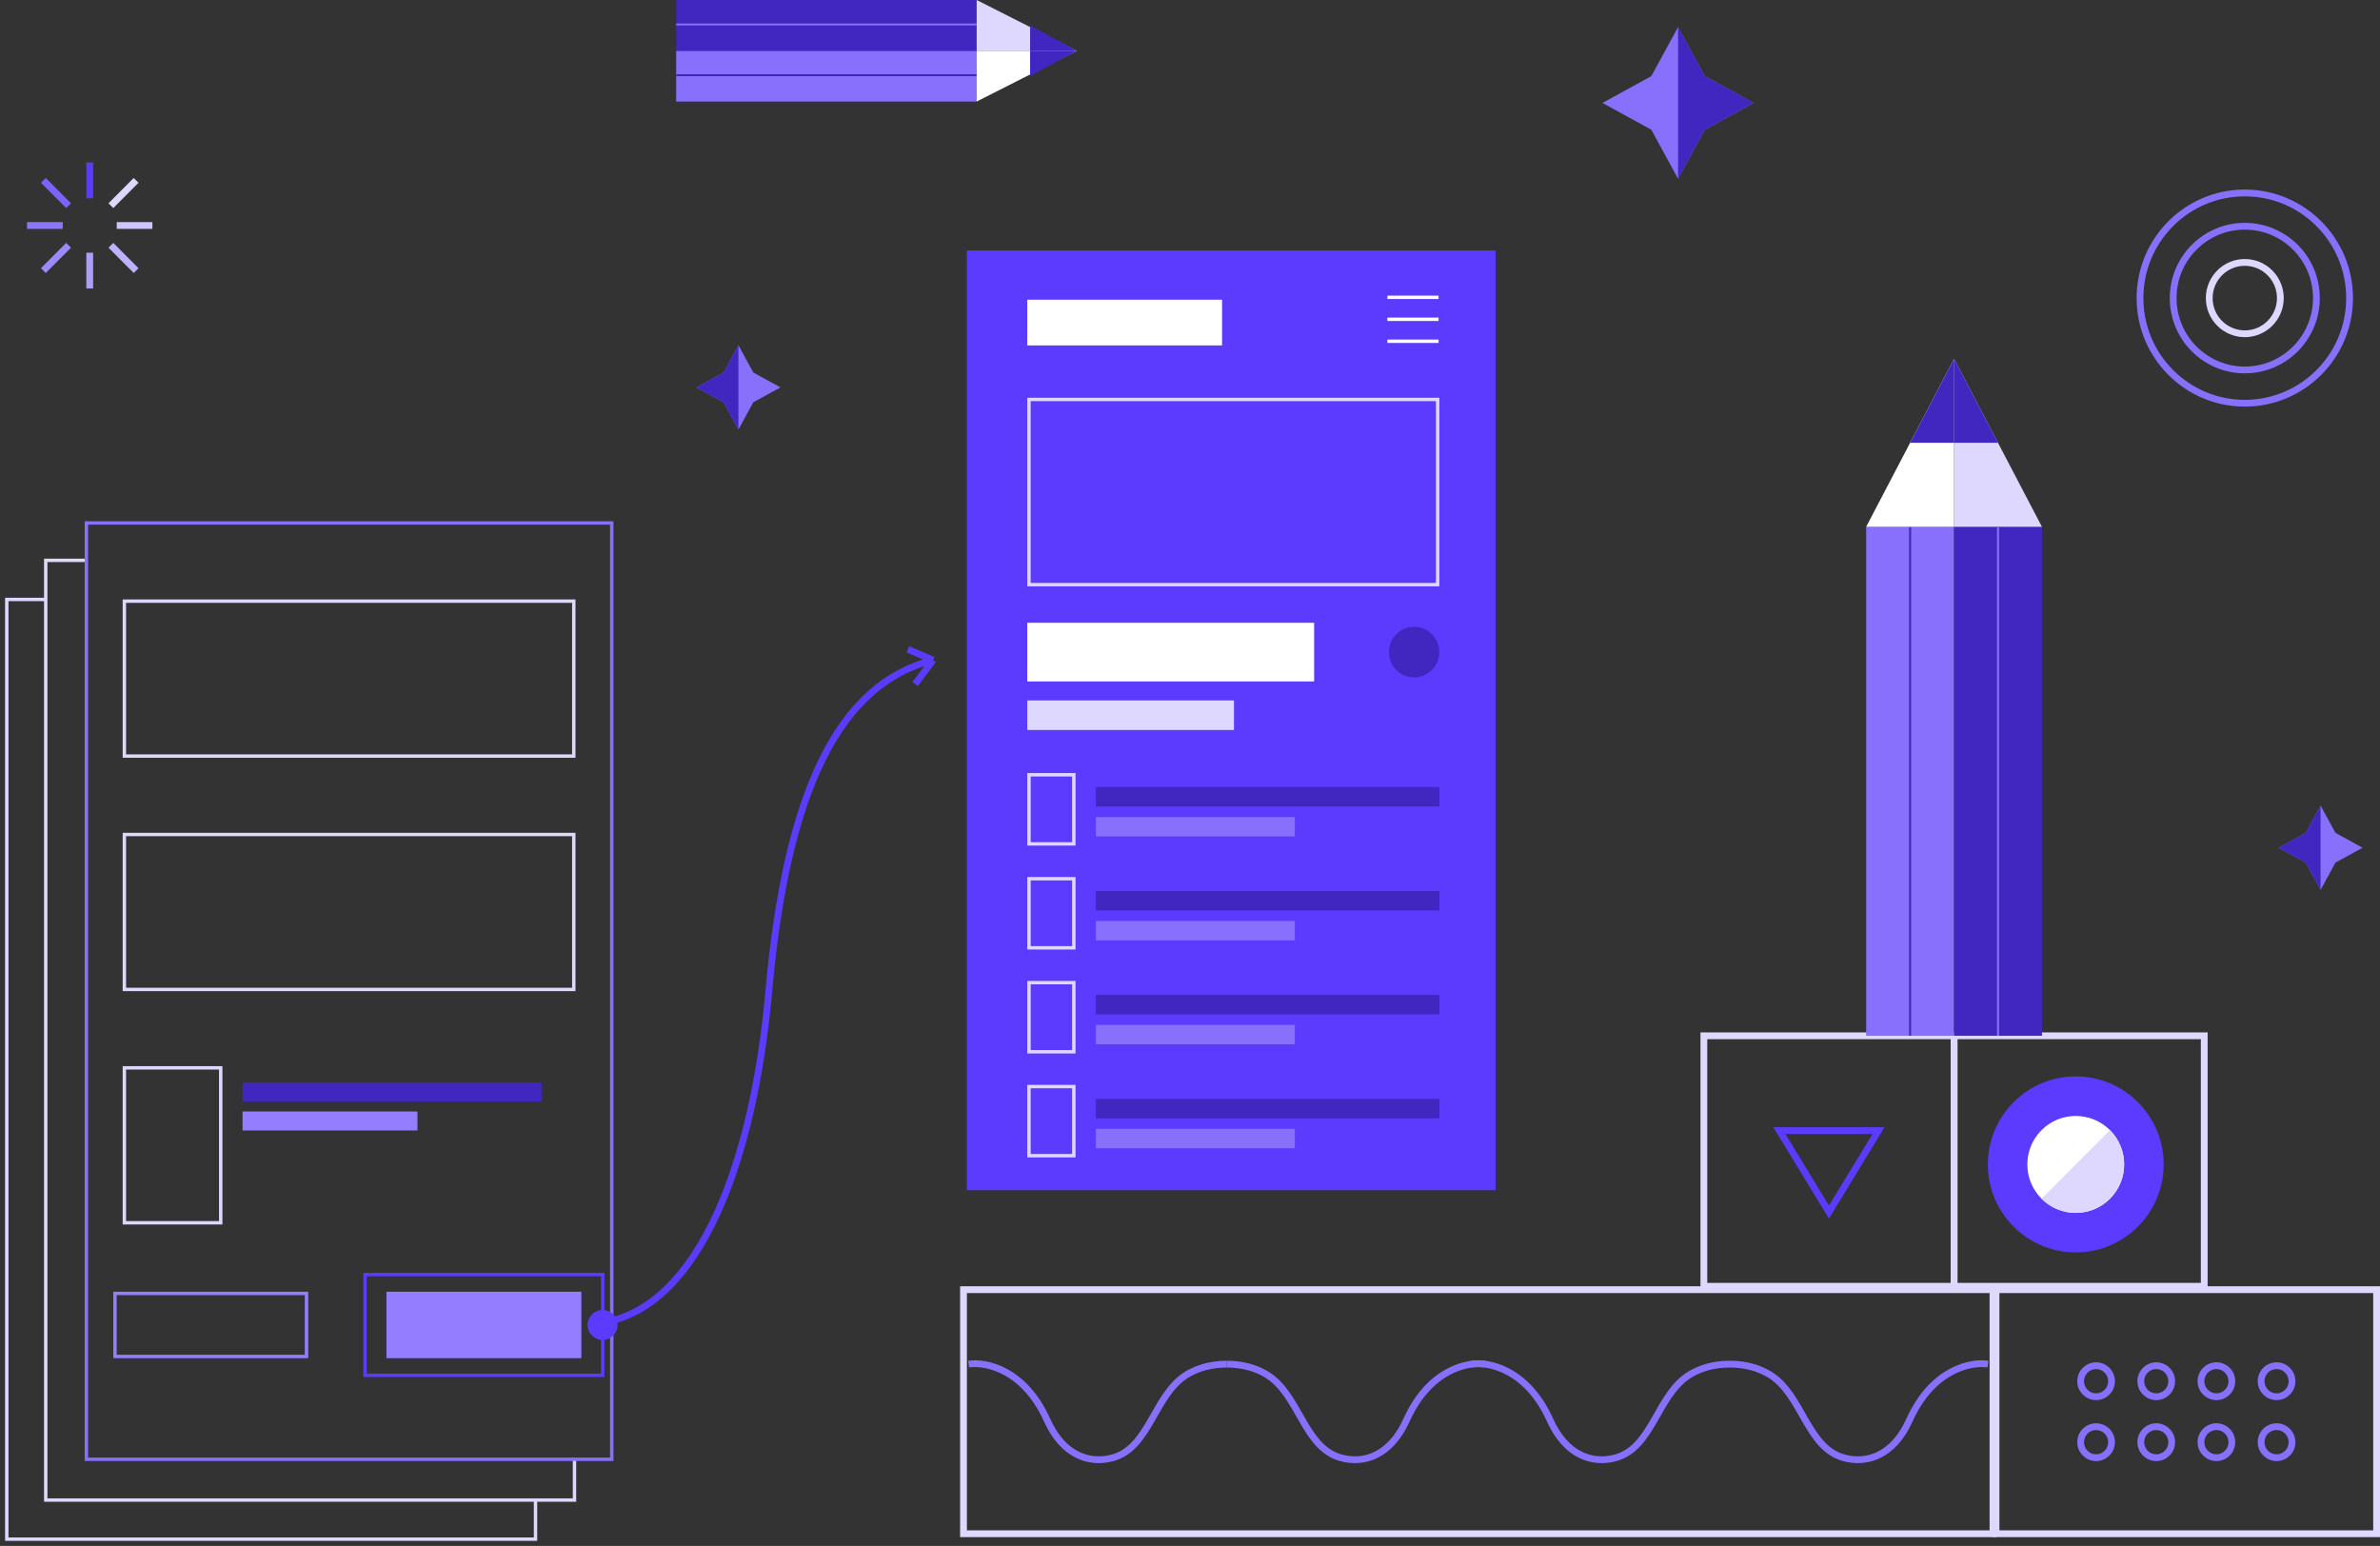 <svg width="351" height="228" viewBox="0 0 351 228" fill="none" xmlns="http://www.w3.org/2000/svg">
<rect x="0" y="0" width="351" height="228" fill="#333333" stroke="none"/>
<path d="M144.039 14.977L144.039 7.489L99.721 7.489L99.721 14.977L144.039 14.977Z" fill="#8870FC"/>
<path fill-rule="evenodd" clip-rule="evenodd" d="M99.721 11.233L144.039 11.233L144.039 10.953L99.721 10.953L99.721 11.233Z" fill="#4126C0"/>
<path d="M144.039 7.487L144.039 7.15256e-06L99.721 9.04999e-06L99.721 7.487L144.039 7.487Z" fill="#4126C0"/>
<path d="M144.04 7.487L144.04 7.78504e-06L158.812 7.487L144.04 7.487Z" fill="#DED8FF"/>
<path d="M144.04 7.487L144.04 14.975L158.812 7.487L144.04 7.487Z" fill="white"/>
<path d="M158.812 7.487L151.919 7.487L151.919 11.231L158.812 7.487Z" fill="#4126C0"/>
<path d="M158.812 7.487L151.919 7.487L151.919 3.744L158.812 7.487Z" fill="#4126C0"/>
<path fill-rule="evenodd" clip-rule="evenodd" d="M99.717 3.744L144.035 3.744L144.035 3.464L99.717 3.464L99.717 3.744Z" fill="#8870FC"/>
<path d="M247.478 3.994L251.42 11.225L258.627 15.18L251.42 19.134L247.478 26.365L243.536 19.134L236.328 15.18L243.536 11.225L247.478 3.994Z" fill="#8870FC"/>
<path d="M251.422 11.225L247.48 3.994V26.365L251.422 19.134L258.63 15.18L251.422 11.225Z" fill="#4126C0"/>
<rect x="142.098" y="190.204" width="151.826" height="35.996" stroke="#DED8FF"/>
<path d="M142.852 201.188C145.296 200.794 151.032 201.896 154.428 209.453C156.777 214.681 160.684 215.932 164.086 215.005C169.603 213.501 170.208 205.579 175.131 202.671C176.641 201.779 178.549 201.188 180.926 201.188" stroke="#8870FC"/>
<path d="M219 201.188C216.556 200.794 210.819 201.896 207.424 209.453C205.074 214.681 201.167 215.932 197.766 215.005C192.249 213.501 191.643 205.579 186.72 202.671C185.21 201.779 183.302 201.188 180.926 201.188" stroke="#8870FC"/>
<path d="M217.029 201.188C219.473 200.794 225.21 201.896 228.606 209.453C230.955 214.681 234.862 215.932 238.264 215.005C243.78 213.501 244.386 205.579 249.309 202.671C250.819 201.779 252.727 201.188 255.104 201.188" stroke="#8870FC"/>
<path d="M293.178 201.188C290.734 200.794 284.997 201.896 281.601 209.453C279.252 214.681 275.345 215.932 271.943 215.005C266.427 213.501 265.821 205.579 260.898 202.671C259.388 201.779 257.48 201.188 255.104 201.188" stroke="#8870FC"/>
<rect x="294.371" y="190.204" width="56.129" height="35.996" stroke="#DED8FF"/>
<path d="M311.408 203.706C311.408 204.971 310.386 205.994 309.13 205.994C307.873 205.994 306.852 204.971 306.852 203.706C306.852 202.442 307.873 201.419 309.13 201.419C310.386 201.419 311.408 202.442 311.408 203.706Z" stroke="#8870FC"/>
<path d="M320.279 203.706C320.279 204.971 319.258 205.994 318.001 205.994C316.744 205.994 315.723 204.971 315.723 203.706C315.723 202.442 316.744 201.419 318.001 201.419C319.258 201.419 320.279 202.442 320.279 203.706Z" stroke="#8870FC"/>
<path d="M329.152 203.706C329.152 204.971 328.131 205.994 326.874 205.994C325.617 205.994 324.596 204.971 324.596 203.706C324.596 202.442 325.617 201.419 326.874 201.419C328.131 201.419 329.152 202.442 329.152 203.706Z" stroke="#8870FC"/>
<path d="M338.023 203.706C338.023 204.971 337.002 205.994 335.745 205.994C334.488 205.994 333.467 204.971 333.467 203.706C333.467 202.442 334.488 201.419 335.745 201.419C337.002 201.419 338.023 202.442 338.023 203.706Z" stroke="#8870FC"/>
<path d="M311.408 212.698C311.408 213.963 310.386 214.985 309.13 214.985C307.873 214.985 306.852 213.963 306.852 212.698C306.852 211.433 307.873 210.411 309.13 210.411C310.386 210.411 311.408 211.433 311.408 212.698Z" stroke="#8870FC"/>
<path d="M320.279 212.698C320.279 213.963 319.258 214.985 318.001 214.985C316.744 214.985 315.723 213.963 315.723 212.698C315.723 211.433 316.744 210.411 318.001 210.411C319.258 210.411 320.279 211.433 320.279 212.698Z" stroke="#8870FC"/>
<path d="M329.152 212.698C329.152 213.963 328.131 214.985 326.874 214.985C325.617 214.985 324.596 213.963 324.596 212.698C324.596 211.433 325.617 210.411 326.874 210.411C328.131 210.411 329.152 211.433 329.152 212.698Z" stroke="#8870FC"/>
<path d="M338.023 212.698C338.023 213.963 337.002 214.985 335.745 214.985C334.488 214.985 333.467 213.963 333.467 212.698C333.467 211.433 334.488 210.411 335.745 210.411C337.002 210.411 338.023 211.433 338.023 212.698Z" stroke="#8870FC"/>
<rect x="288.182" y="152.762" width="36.895" height="36.943" stroke="#DED8FF"/>
<ellipse cx="306.131" cy="171.732" rx="12.963" ry="12.98" fill="#5C3BFE"/>
<circle r="7.139" transform="matrix(0.707 0.708 -0.707 0.708 306.129 171.734)" fill="white"/>
<path d="M301.085 176.786C303.871 179.576 308.388 179.576 311.174 176.786C313.96 173.997 313.96 169.474 311.174 166.684L301.085 176.786Z" fill="#DED8FF"/>
<rect width="36.895" height="36.943" transform="matrix(-1 0 0 1 288.18 152.762)" stroke="#DED8FF"/>
<path d="M277.046 166.741L269.732 178.758L262.418 166.741L277.046 166.741Z" stroke="#5C3BFE"/>
<path d="M13.232 23.962V29.24" stroke="#5C3BFE"/>
<path d="M20.072 26.601L16.353 30.333" stroke="#DED8FF"/>
<path d="M22.475 33.255L17.214 33.255" stroke="#CEC4FF"/>
<path d="M6.395 26.601L10.114 30.333" stroke="#7D62FE"/>
<path d="M3.99 33.255L9.25 33.255" stroke="#8D76FE"/>
<path d="M13.232 42.547V37.27" stroke="#AD9DFE"/>
<path d="M20.072 39.909L16.353 36.177" stroke="#BEB1FF"/>
<path d="M6.395 39.909L10.114 36.177" stroke="#9D89FE"/>
<path d="M346.513 43.963C346.513 52.528 339.592 59.469 331.058 59.469C322.524 59.469 315.604 52.528 315.604 43.963C315.604 35.397 322.524 28.456 331.058 28.456C339.592 28.456 346.513 35.397 346.513 43.963Z" stroke="#8870FC"/>
<path d="M341.62 43.964C341.62 49.819 336.889 54.562 331.058 54.562C325.226 54.562 320.496 49.819 320.496 43.964C320.496 38.109 325.226 33.366 331.058 33.366C336.889 33.366 341.62 38.109 341.62 43.964Z" stroke="#8870FC"/>
<path d="M336.304 43.964C336.304 46.872 333.954 49.226 331.06 49.226C328.166 49.226 325.816 46.872 325.816 43.964C325.816 41.056 328.166 38.702 331.06 38.702C333.954 38.702 336.304 41.056 336.304 43.964Z" stroke="#DED8FF"/>
<rect x="275.219" y="77.696" width="12.964" height="75.065" fill="#8870FC"/>
<path d="M281.699 77.696V152.761" stroke="#4126C0" stroke-width="0.3"/>
<rect x="288.182" y="77.696" width="12.964" height="75.065" fill="#4126C0"/>
<path d="M288.182 77.696H301.143L288.182 52.917L288.182 77.696Z" fill="#DED8FF"/>
<path d="M288.182 77.696H275.22L288.182 52.917L288.182 77.696Z" fill="white"/>
<path d="M288.182 52.917L288.182 65.307H281.701L288.182 52.917Z" fill="#4126C0"/>
<path d="M288.182 52.917L288.182 65.307H294.663L288.182 52.917Z" fill="#4126C0"/>
<path d="M294.668 77.697V152.762" stroke="#8870FC" stroke-width="0.3"/>
<path d="M12.598 82.643H6.746V221.235H84.724V215.339" stroke="#DED8FF" stroke-width="0.5"/>
<path d="M6.848 88.408H1V227H78.978V221.125" stroke="#DED8FF" stroke-width="0.5"/>
<rect x="18.342" y="88.658" width="66.279" height="22.851" stroke="#DED8FF" stroke-width="0.5"/>
<rect x="18.342" y="123.075" width="66.279" height="22.851" stroke="#DED8FF" stroke-width="0.5"/>
<rect x="18.342" y="157.49" width="14.21" height="22.851" stroke="#DED8FF" stroke-width="0.5"/>
<rect x="16.959" y="190.758" width="28.248" height="9.3" stroke="#947EFF" stroke-width="0.5"/>
<rect x="56.99" y="190.508" width="28.748" height="9.8" fill="#947EFF"/>
<rect x="53.836" y="187.976" width="35.05" height="14.864" stroke="#5C3BFE" stroke-width="0.5"/>
<rect x="35.77" y="159.645" width="44.097" height="2.801" fill="#4126C0"/>
<rect x="35.77" y="163.927" width="25.793" height="2.801" fill="#947EFF"/>
<rect x="12.742" y="77.13" width="77.478" height="138.092" stroke="#8870FC" stroke-width="0.5"/>
<path d="M88.9 195.071C103.209 192.7 111.145 171.233 113.369 146.272C115.994 116.818 123.651 100.884 137.611 97.348M137.611 97.348L133.895 95.763M137.611 97.348L134.973 100.884" stroke="#5C3BFE"/>
<ellipse cx="88.868" cy="195.409" rx="2.206" ry="2.214" fill="#5C3BFE"/>
<rect x="142.596" y="36.942" width="77.978" height="138.592" fill="#5C3BFE"/>
<rect x="151.5" y="44.201" width="28.729" height="6.743" fill="white"/>
<rect x="151.5" y="91.85" width="42.308" height="8.651" fill="white"/>
<rect x="151.5" y="103.302" width="30.486" height="4.357" fill="#DED8FF"/>
<rect x="151.752" y="114.265" width="6.618" height="10.194" stroke="#DED8FF" stroke-width="0.5"/>
<rect x="161.623" y="116.078" width="50.654" height="2.867" fill="#4126C0"/>
<rect x="161.623" y="120.498" width="29.338" height="2.867" fill="#8870FC"/>
<rect x="151.752" y="129.595" width="6.618" height="10.194" stroke="#DED8FF" stroke-width="0.5"/>
<rect x="161.623" y="131.408" width="50.654" height="2.867" fill="#4126C0"/>
<rect x="161.623" y="135.829" width="29.338" height="2.867" fill="#8870FC"/>
<rect x="151.752" y="144.924" width="6.618" height="10.194" stroke="#DED8FF" stroke-width="0.5"/>
<rect x="161.623" y="146.737" width="50.654" height="2.867" fill="#4126C0"/>
<rect x="161.623" y="151.158" width="29.338" height="2.867" fill="#8870FC"/>
<rect x="151.75" y="160.252" width="6.618" height="10.194" stroke="#DED8FF" stroke-width="0.5"/>
<rect x="161.623" y="162.066" width="50.654" height="2.867" fill="#4126C0"/>
<rect x="161.623" y="166.486" width="29.338" height="2.867" fill="#8870FC"/>
<path d="M151.75 58.914H212.025V86.226H151.75V58.914Z" stroke="#DED8FF" stroke-width="0.5"/>
<path d="M204.609 43.849H212.159" stroke="white" stroke-width="0.5"/>
<path d="M204.609 47.089H212.159" stroke="white" stroke-width="0.5"/>
<path d="M204.609 50.328H212.159" stroke="white" stroke-width="0.5"/>
<ellipse cx="208.553" cy="96.176" rx="3.717" ry="3.729" fill="#4126C0"/>
<path d="M342.239 118.815L340.049 122.832L336.045 125.029L340.049 127.226L342.239 131.244L344.429 127.226L348.434 125.029L344.429 122.832L342.239 118.815Z" fill="#8870FC"/>
<path d="M340.046 122.832L342.236 118.815V131.244L340.046 127.226L336.042 125.029L340.046 122.832Z" fill="#4126C0"/>
<path d="M108.905 50.921L106.716 54.938L102.711 57.135L106.716 59.332L108.905 63.349L111.095 59.332L115.1 57.135L111.095 54.938L108.905 50.921Z" fill="#8870FC"/>
<path d="M106.712 54.938L108.902 50.921V63.349L106.712 59.332L102.708 57.135L106.712 54.938Z" fill="#4126C0"/>
</svg>
